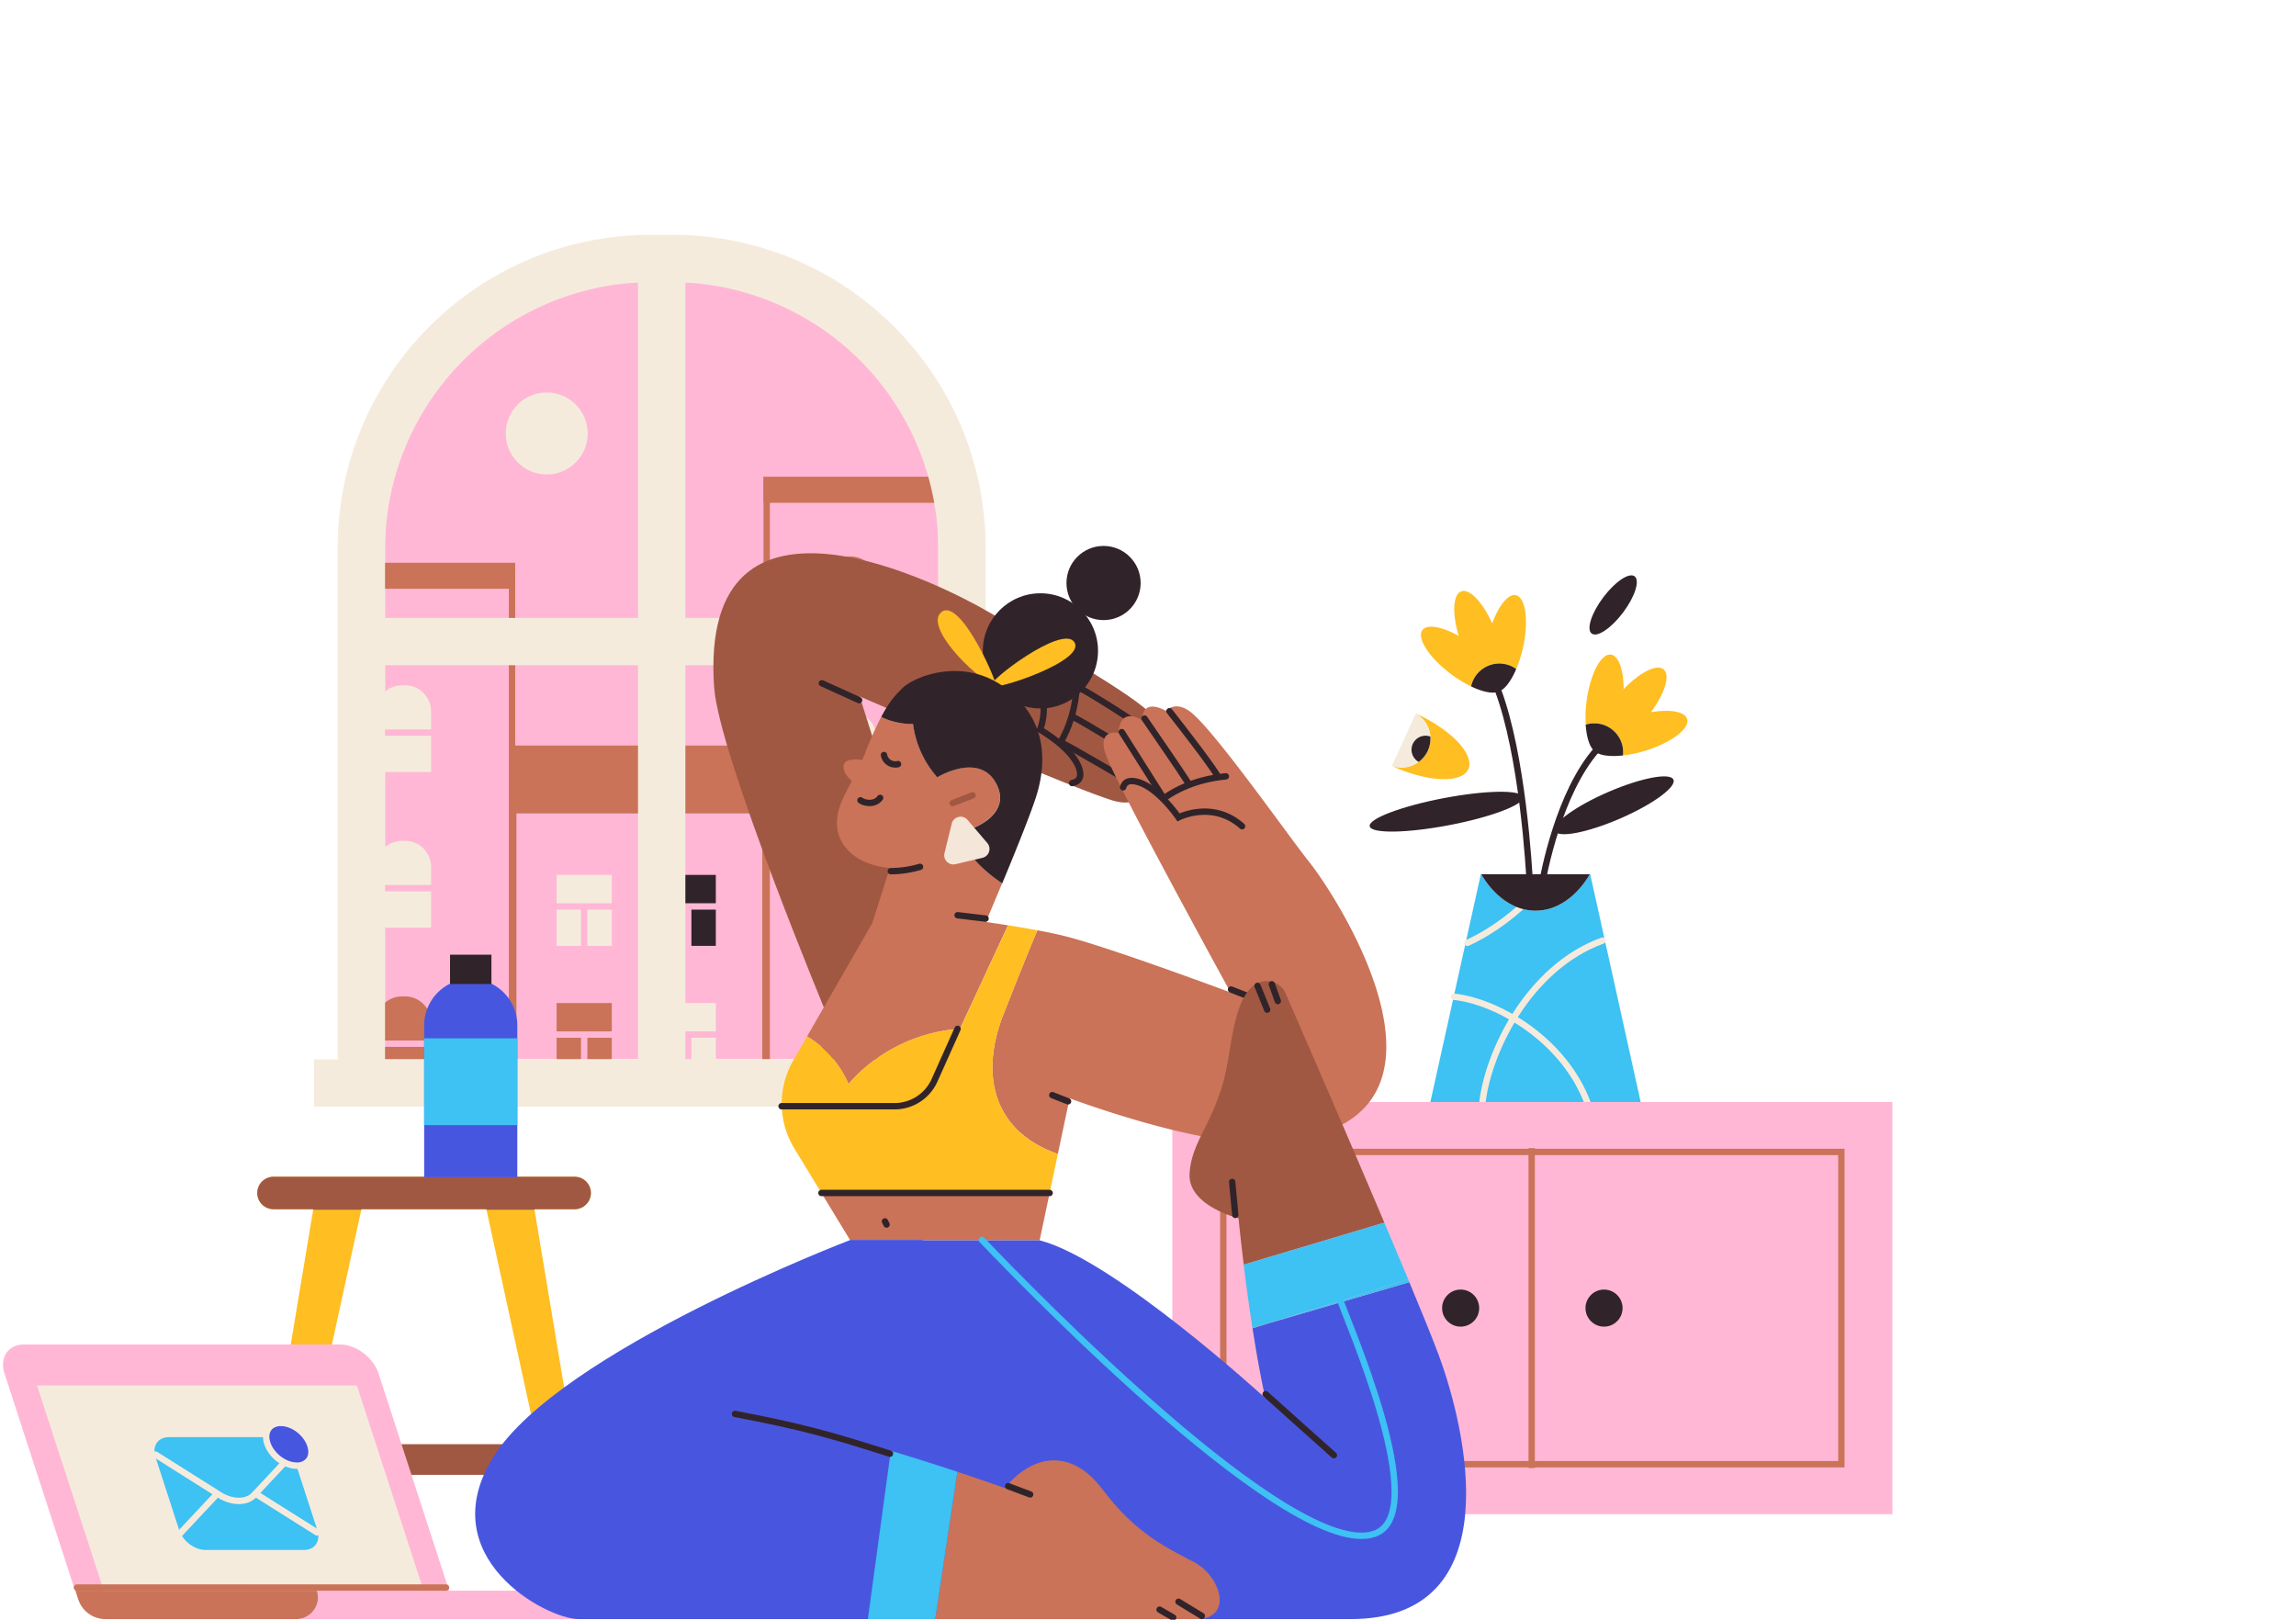 <?xml version="1.0" encoding="UTF-8" standalone="no"?>
<svg
   width="1443"
   height="1018"
   fill="none"
   version="1.1"
   id="svg372"
   sodipodi:docname="log_in.svg"
   inkscape:version="1.2.1 (9c6d41e410, 2022-07-14)"
   xmlns:inkscape="http://www.inkscape.org/namespaces/inkscape"
   xmlns:sodipodi="http://sodipodi.sourceforge.net/DTD/sodipodi-0.dtd"
   xmlns="http://www.w3.org/2000/svg"
   xmlns:svg="http://www.w3.org/2000/svg">
  <defs
     id="defs376" />
  <sodipodi:namedview
     id="namedview374"
     pagecolor="#ffffff"
     bordercolor="#000000"
     borderopacity="0.25"
     inkscape:showpageshadow="2"
     inkscape:pageopacity="0.0"
     inkscape:pagecheckerboard="0"
     inkscape:deskcolor="#d1d1d1"
     showgrid="false"
     inkscape:zoom="0.81434185"
     inkscape:cx="722.05549"
     inkscape:cy="509.61399"
     inkscape:window-width="1920"
     inkscape:window-height="1009"
     inkscape:window-x="-8"
     inkscape:window-y="-8"
     inkscape:window-maximized="1"
     inkscape:current-layer="svg372" />
  <style
     id="style190">
    .letter {
      animation: letter 2s ease 0s infinite normal forwards;
    }
    @keyframes letter {
      0%,
      100% {
        transform: translateX(0);
      }

      10%,
      30%,
      50%,
      70% {
        transform: translateX(-10px);
      }

      20%,
      40%,
      60% {
        transform: translateX(10px);
      }

      80% {
        transform: translateX(8px);
      }

      90% {
        transform: translateX(-8px);
      }
    }
    .window_1 {
      animation: ch-color-1 7s 2s infinite forwards;
      }
    .window_2 {
      animation: ch-color-2 6s 1s infinite forwards;
    }
    .window_3 {
      animation: ch-color-3 6s 1.5s infinite forwards;
    }
    .window_4 {
      animation: ch-color-1 6s 2.5s infinite forwards;
    }
    .window_5 {
      animation: ch-color-3 6s 3.5s infinite forwards;
    }
    .window_6 {
      animation: ch-color-2 6s 2.75s infinite forwards;
    }
    .window_7 {
      animation: ch-color-1 6s 3.15s infinite forwards;
    }
    @keyframes ch-color-1 {
      0%{
        fill: #F5EBDD;
      }
      50% {
        fill: #30242A;
      }
      100%{
        fill: #F5EBDD;
      }
    }
    @keyframes ch-color-2 {
      0%{
        fill: #F5EBDD;
      }
      50% {
        fill: #CA7358;
      }
      100%{
        fill: #F5EBDD;
      }
    }
    @keyframes ch-color-3 {
      0%{
        fill: #CA7358;
      }
      50% {
        fill: #F5EBDD;
      }
      100%{
        fill: #CA7358;
      }
    }
  </style>
  <path
     d="m 406.261,177.16 h 19.17 a 164.31,164.31 0 0 1 164.31,164.31 v 324.18 h -347.79 V 341.47 a 164.31,164.31 0 0 1 164.31,-164.31 z"
     fill="#ffb7d5"
     id="path192" />
  <path
     d="m 479.081,472.63 v 198.1 h -154.5 v -198.1 z m 4,-4 h -162.5 v 206.1 h 162.5 z"
     fill="#ca7358"
     id="path194" />
  <path
     d="m 483.081,468.63 h -162.5 v 42.61 h 162.5 z"
     fill="#ca7358"
     id="path196" />
  <path
     d="m 319.801,365.62 v 306.1 h -93.07 v -306.1 z m 4,-4 h -101.07 v 314.1 h 101.07 z m 282.85,-57.93 v 367 h -122.79 v -367 z m 4,-4 h -130.79 v 375 h 130.79 z"
     fill="#ca7358"
     id="path198" />
  <path
     d="m 532.651,349.73 h 1.91 a 16.378,16.378 0 0 1 16.38,16.38 v 38.11 h -34.67 v -38.11 a 16.378,16.378 0 0 1 16.38,-16.38 z"
     fill="#ca7358"
     id="path200" />
  <path
     d="m 512.311,379.45 h 42.6"
     stroke="#ffb7d5"
     stroke-width="4"
     stroke-linecap="round"
     stroke-linejoin="round"
     id="path202" />
  <path
     d="m 532.651,447.49 h 1.91 a 16.378,16.378 0 0 1 16.38,16.38 V 502 h -34.67 v -38.12 a 16.378,16.378 0 0 1 16.38,-16.38 z"
     fill="#f5ebdd"
     id="path204" />
  <path
     d="m 512.311,477.22 h 42.6"
     stroke="#ffb7d5"
     stroke-width="4"
     stroke-linecap="round"
     stroke-linejoin="round"
     id="path206" />
  <path
     d="m 532.651,545.26 h 1.91 a 16.378,16.378 0 0 1 16.38,16.38 v 38.11 h -34.67 v -38.11 a 16.378,16.378 0 0 1 16.38,-16.38 z"
     fill="#f5ebdd"
     id="path208" />
  <path
     d="m 512.311,574.98 h 42.6"
     stroke="#ffb7d5"
     stroke-width="4"
     stroke-linecap="round"
     stroke-linejoin="round"
     id="path210" />
  <path
     d="m 532.651,643 h 1.91 a 16.378,16.378 0 0 1 16.38,16.38 v 35 h -34.67 v -35 a 16.378,16.378 0 0 1 16.38,-16.38 z"
     fill="#30242a"
     id="path212" />
  <path
     class="window_1"
     d="m 252.651,430.73 h 1.91 a 16.378,16.378 0 0 1 16.38,16.38 v 38.11 h -34.67 v -38.11 a 16.378,16.378 0 0 1 16.38,-16.38 z"
     fill="#f5ebdd"
     id="path214" />
  <path
     d="m 232.311,460.45 h 42.6"
     stroke="#ffb7d5"
     stroke-width="4"
     stroke-linecap="round"
     stroke-linejoin="round"
     id="path216" />
  <path
     class="window_2"
     d="m 252.651,528.49 h 1.91 a 16.378,16.378 0 0 1 16.38,16.38 V 583 h -34.67 v -38.12 a 16.374,16.374 0 0 1 4.794,-11.589 16.38,16.38 0 0 1 11.586,-4.801 z"
     fill="#f5ebdd"
     id="path218" />
  <path
     d="m 232.311,558.22 h 42.6"
     stroke="#ffb7d5"
     stroke-width="4"
     stroke-linecap="round"
     stroke-linejoin="round"
     id="path220" />
  <path
     class="window_3"
     d="m 252.651,626.26 h 1.91 a 16.378,16.378 0 0 1 16.38,16.38 v 38.11 h -34.67 v -38.11 a 16.378,16.378 0 0 1 16.38,-16.38 z"
     fill="#ca7358"
     id="path222" />
  <path
     d="m 232.311,655.98 h 42.6"
     stroke="#ffb7d5"
     stroke-width="4"
     stroke-linecap="round"
     stroke-linejoin="round"
     id="path224" />
  <path
     d="m 610.651,299.69 h -130.79 v 16.35 h 130.79 z m -286.85,54 h -101.07 v 16.35 h 101.07 z"
     fill="#ca7358"
     id="path226" />
  <path
     class="window_4"
     d="m 384.491,549.88 h -34.68 v 44.59 h 34.68 z"
     fill="#f5ebdd"
     id="path228" />
  <path
     d="m 345.841,569.7 h 42.61 m -21.3,26.75 V 569.7"
     stroke="#ffb7d5"
     stroke-width="4"
     stroke-linecap="round"
     stroke-linejoin="round"
     id="path230" />
  <path
     class="window_5"
     d="m 384.491,630.41 h -34.68 V 675 h 34.68 z"
     fill="#ca7358"
     id="path232" />
  <path
     d="m 345.841,650.22 h 42.61 m -21.3,26.76 v -26.76"
     stroke="#ffb7d5"
     stroke-width="4"
     stroke-linecap="round"
     stroke-linejoin="round"
     id="path234" />
  <path
     class="window_6"
     d="m 449.881,549.88 h -34.68 v 44.59 h 34.68 z"
     fill="#30242a"
     id="path236" />
  <path
     d="m 411.241,569.7 h 42.61 m -21.31,26.75 V 569.7"
     stroke="#ffb7d5"
     stroke-width="4"
     stroke-linecap="round"
     stroke-linejoin="round"
     id="path238" />
  <path
     class="window_7"
     d="m 449.881,630.41 h -34.68 V 675 h 34.68 z"
     fill="#f5ebdd"
     id="path240" />
  <path
     d="m 411.241,650.22 h 42.61 m -21.31,26.76 v -26.76"
     stroke="#ffb7d5"
     stroke-width="4"
     stroke-linecap="round"
     stroke-linejoin="round"
     id="path242" />
  <path
     d="m 343.611,298.2 c 14.227,0 25.76,-11.533 25.76,-25.76 0,-14.227 -11.533,-25.76 -25.76,-25.76 -14.227,0 -25.76,11.533 -25.76,25.76 0,14.227 11.533,25.76 25.76,25.76 z m 290.72,367.61 h -436.97 v 29.73 h 436.97 z"
     fill="#f5ebdd"
     id="path244" />
  <path
     d="m 422.751,147.59 h -13.81 c -108.61,0 -196.71,88.08 -196.71,196.72 v 351.23 h 407.24 V 344.31 c 0,-108.64 -88.08,-196.72 -196.72,-196.72 z m -21.77,518.22 h -159 V 418.1 h 159 z m 0,-277.44 h -159 v -43.05 a 167.999,167.999 0 0 1 159,-167.76 z m 188.76,277.44 h -159 V 418.1 h 159 z m 0,-277.44 h -159 V 177.56 a 168,168 0 0 1 159,167.76 z"
     fill="#f5ebdd"
     id="path246" />
  <path
     d="m 520.481,639.7 c 0,0 -68.66,-164.8 -71.66,-207.76 -10.08,-144.59 146.78,-62.22 171.31,-48 17.86,10.36 87.9,49.55 101.88,63.52 9,9 2.74,15.67 2.74,15.67 0,0 10.51,13.8 -4.27,15.44 10.51,13.8 -6.25,15.67 -6.25,15.67 0,0 4.49,13.47 -12.92,9.42 -18.76,-4.37 -161,-65.94 -161,-65.94 0,0 31.78,100.33 41.7,132.07 z"
     fill="#a15842"
     id="path248" />
  <path
     d="m 673.811,492.17 c 3.38,-0.67 5.66,-2.62 5,-6.81 -2.15,-13.76 -25.14,-26.76 -25.14,-26.76 0,0 9.22,-22.19 -8.88,-39.33"
     stroke="#30242a"
     stroke-width="4"
     stroke-miterlimit="10"
     stroke-linecap="round"
     id="path250" />
  <path
     d="m 714.001,493.53 c -8.25,-4.83 -38.49,-22.52 -45.66,-26.2 m 52.42,10.79 c -10.32,-6.18 -35.46,-21.83 -45.84,-27.27 m 49.59,10.37 c -13,-8.62 -37.52,-24.59 -47.22,-29.49 m -10.11,33.7 c 3.46,-6.26 9.38,-18.7 9.7,-38.64"
     stroke="#30242a"
     stroke-width="4"
     stroke-miterlimit="10"
     stroke-linecap="round"
     id="path252" />
  <path
     d="m 539.931,440.06 -23.42,-10.64"
     stroke="#30242a"
     stroke-width="4"
     stroke-linecap="round"
     stroke-linejoin="round"
     id="path254" />
  <path
     d="m 183.101,907.68 v 19.27 h 166.61 v -19.27 z"
     fill="#a15842"
     id="path256" />
  <path
     d="M 377.151,1007.65 335.881,760 h 25.28 a 10.2,10.2 0 0 0 0,-20.4 h -189.27 a 10.202,10.202 0 0 0 -7.213,17.413 10.205,10.205 0 0 0 7.213,2.987 h 25 l -41.27,247.63 a 8.572,8.572 0 0 0 1.896,6.96 8.526,8.526 0 0 0 2.936,2.24 8.55,8.55 0 0 0 8.981,-1.1 8.536,8.536 0 0 0 2.997,-4.84 l 54.71,-250.89 h 78.53 l 54.66,250.88 a 8.573,8.573 0 0 0 2.99,4.85 8.588,8.588 0 0 0 5.37,1.89 c 1.245,0 2.475,-0.27 3.605,-0.79 a 8.518,8.518 0 0 0 2.939,-2.23 8.562,8.562 0 0 0 1.916,-6.95 z"
     fill="#ffbe21"
     id="path258" />
  <path
     d="m 361.161,760 a 10.2,10.2 0 0 0 0,-20.4 h -189.27 a 10.198,10.198 0 0 0 -10.2,10.2 10.202,10.202 0 0 0 10.2,10.2 h 25 l -0.05,0.31 h 30.19 l 0.07,-0.31 h 78.53 l 0.07,0.31 h 30.23 l -0.05,-0.31 z"
     fill="#a15842"
     id="path260" />
  <path
     d="M 282.271,999.76 H 47.191 L 2.861,863.34 c -3.29,-10.12 2.25,-18.32 12.36,-18.32 H 213.671 c 10.12,0 21,8.2 24.27,18.32 z m 148.06,0 h -231.15 c 0.665,2.05 0.834,4.23 0.496,6.36 a 13.656,13.656 0 0 1 -2.445,5.88 13.618,13.618 0 0 1 -4.851,4.14 13.76,13.76 0 0 1 -6.2,1.48 h 231.15 c 2.155,0 4.281,-0.5 6.203,-1.48 a 13.591,13.591 0 0 0 4.854,-4.13 13.669,13.669 0 0 0 2.444,-5.89 c 0.337,-2.13 0.166,-4.31 -0.501,-6.36 z"
     fill="#ffb7d5"
     id="path262" />
  <path
     d="M 199.181,999.76 H 47.421 l 1.77,5.46 c 1.17,3.6 3.451,6.74 6.515,8.97 a 17.921,17.921 0 0 0 10.545,3.43 H 186.251 c 2.149,-0.01 4.265,-0.52 6.177,-1.51 a 13.543,13.543 0 0 0 4.825,-4.14 13.636,13.636 0 0 0 1.928,-12.21 z"
     fill="#ca7358"
     id="path264" />
  <path
     d="M 266.251,999.76 H 65.241 l -41.95,-128.95 H 224.301 Z"
     fill="#f5ebdd"
     id="path266" />
  <path
     class="letter"
     d="m 191.051,974.16 h -61.92 c -6.88,0 -14.26,-5.58 -16.5,-12.45 l -14.93,-46 c -2.23,-6.87 1.53,-12.45 8.41,-12.45 h 61.92 c 6.87,0 14.25,5.58 16.49,12.45 l 14.93,46 c 2.23,6.87 -1.53,12.45 -8.4,12.45 z"
     fill="#3ec1f3"
     id="path268" />
  <path
     d="M 48.331,997.78 H 280.331"
     stroke="#ca7358"
     stroke-width="4"
     stroke-miterlimit="10"
     stroke-linecap="round"
     id="path270" />
  <path
     class="letter"
     d="m 184.151,913.51 -24.42,26.08 c -4.73,5 -13.74,5 -21.75,0 L 97.661,914.17 m 63.03,24.66 38.5,24.27 m -85.94,0.59 23.02,-24.59"
     stroke="#f5ebdd"
     stroke-width="4"
     stroke-miterlimit="10"
     stroke-linecap="round"
     id="path272" />
  <path
     class="letter"
     d="m 186.521,921.16 c -7.7,0 -16,-6.3 -18.54,-14 -1.18,-3.64 -0.87,-7 0.88,-9.39 1.61,-2.2 4.32,-3.42 7.64,-3.42 7.7,0 16,6.3 18.53,14.05 1.19,3.64 0.88,7 -0.88,9.38 -1.6,2.16 -4.31,3.38 -7.63,3.38 z"
     fill="#4756df"
     id="path274" />
  <path
     class="letter"
     d="m 176.501,896.3 c 6.78,0 14.4,5.8 16.63,12.66 1,3 0.77,5.72 -0.59,7.6 a 7.169,7.169 0 0 1 -6,2.6 c -6.79,0 -14.4,-5.8 -16.63,-12.67 -1,-3 -0.77,-5.71 0.59,-7.59 1.22,-1.68 3.35,-2.6 6,-2.6 z m 0,-4 c -8.52,0 -13.19,6.91 -10.42,15.43 2.77,8.52 11.92,15.43 20.44,15.43 8.52,0 13.19,-6.91 10.42,-15.43 -2.77,-8.52 -11.92,-15.43 -20.44,-15.43 z"
     fill="#f5ebdd"
     id="path276" />
  <path
     d="m 999.421,549.44 h -0.25 c -1.78,3.22 -13.51,22.91 -34.12,22.91 -20.61,0 -32.34,-19.69 -34.13,-22.91 h -0.24 l -32.08,144.81 h 132.9 z"
     fill="#3ec1f3"
     id="path278" />
  <path
     d="m 913.801,626.47 c 27.22,2.85 69.49,27.16 84.18,67.36"
     stroke="#f5ebdd"
     stroke-width="4"
     stroke-miterlimit="10"
     stroke-linecap="round"
     id="path280" />
  <path
     d="m 931.441,695 c 3.05,-32.75 29,-86.88 75.7,-103.81 m -42.58,-29.51 c -11.47,12.09 -25.93,23.35 -42.29,30.91"
     stroke="#f5ebdd"
     stroke-width="4"
     stroke-miterlimit="10"
     stroke-linecap="round"
     id="path282" />
  <path
     d="m 965.051,572.35 c 20.61,0 32.34,-19.69 34.12,-22.91 h -68.25 c 1.79,3.22 13.51,22.91 34.13,22.91 z"
     fill="#30242a"
     id="path284" />
  <path
     d="m 777.791,1017.62 a 8.82,8.82 0 0 1 -3.999,-0.96 8.746,8.746 0 0 1 -3.124,-2.68 8.77,8.77 0 0 1 -1.564,-3.8 8.802,8.802 0 0 1 0.337,-4.1 l 27.58,-83.92 a 8.796,8.796 0 0 1 3.2,-4.35 8.785,8.785 0 0 1 5.15,-1.65 h 19.3 a 8.787,8.787 0 0 1 4.37,1.16 8.834,8.834 0 0 1 3.22,3.179 8.901,8.901 0 0 1 1.21,4.358 8.839,8.839 0 0 1 -1.12,4.383 l -46.88,83.92 a 8.838,8.838 0 0 1 -3.237,3.27 8.879,8.879 0 0 1 -4.443,1.19 z"
     fill="#a15842"
     id="path286" />
  <path
     d="M 1189.331,692.61 H 736.771 v 259.08 h 452.56 z"
     fill="#ffb7d5"
     id="path288" />
  <path
     d="M 1155.271,726 V 918.28 H 770.831 V 726 Z m 4,-4 H 766.831 v 200.28 h 392.44 z"
     fill="#ca7358"
     id="path290" />
  <path
     d="M 962.631,721.64 V 922.66"
     stroke="#ca7358"
     stroke-width="4"
     stroke-miterlimit="10"
     id="path292" />
  <path
     d="m 1008.111,833.8 c 6.43,0 11.65,-5.216 11.65,-11.65 0,-6.434 -5.22,-11.65 -11.65,-11.65 -6.43,0 -11.65,5.216 -11.65,11.65 0,6.434 5.22,11.65 11.65,11.65 z m -90.12,0 c 6.43,0 11.65,-5.216 11.65,-11.65 0,-6.434 -5.22,-11.65 -11.65,-11.65 -6.43,0 -11.65,5.216 -11.65,11.65 0,6.434 5.22,11.65 11.65,11.65 z"
     fill="#30242a"
     id="path294" />
  <path
     d="m 295.851,615.2 a 29.27,29.27 0 0 1 29.27,29.27 v 95.41 h -58.54 v -95.41 a 29.27,29.27 0 0 1 29.27,-29.27 z"
     fill="#4756df"
     id="path296" />
  <path
     d="m 325.131,652.59 h -58.55 v 54.55 h 58.55 z"
     fill="#3ec1f3"
     id="path298" />
  <path
     d="m 308.861,600.02 h -26.02 v 18.43 h 26.02 z m 345.03,-154.74 c 19.993,0 36.2,-16.207 36.2,-36.2 0,-19.993 -16.207,-36.2 -36.2,-36.2 -19.993,0 -36.2,16.207 -36.2,36.2 0,19.993 16.207,36.2 36.2,36.2 z"
     fill="#30242a"
     id="path300" />
  <path
     d="m 625.781,431.46 c 2.89,1.31 -21.62,-56 -33.9,-46.92 -11.55,8.51 19.28,40.27 33.9,46.92 z"
     fill="#ffbe21"
     id="path302" />
  <path
     d="m 622.671,431.35 c 2.4,3 60.25,-16 52.52,-27.78 -7.42,-11.3 -54.92,24.8 -52.52,27.78 z"
     fill="#ffbe21"
     id="path304" />
  <path
     d="m 693.571,389.74 c 12.874,0 23.31,-10.436 23.31,-23.31 0,-12.874 -10.436,-23.31 -23.31,-23.31 -12.874,0 -23.31,10.436 -23.31,23.31 0,12.874 10.436,23.31 23.31,23.31 z"
     fill="#30242a"
     id="path306" />
  <path
     d="m 534.371,779.56 h 119.03 l 6.28,-29.76 h -143.42 z m -1.04,-98.2 c 0,0 24.31,-31.74 69.93,-34.72 l 30.29,-65.07 a 849.14,849.14 0 0 0 -13.92,-2.11 c 1.2,-2.9 5.28,-12.5 10.21,-24.34 -8.92,-5.93 -23.49,-17.59 -26.86,-32.3 10.7,-1.61 32,-11.71 23.59,-29.38 -10.3,-21.67 -37.56,-5 -37.56,-5 a 62.87,62.87 0 0 1 -15.18,-33.44 c -3.31,0.34 -12.79,-0.67 -19.52,-4.31 l -0.45,-0.26 a 229.033,229.033 0 0 0 -9.68,21.73 c -0.75,1.9 -1.47,3.74 -2.23,5.49 0,0 -9.41,-1.6 -11.34,2.29 -2.39,4.8 4.77,11 4.77,11 -5.72,10.76 -10.79,19.57 -8.95,30.73 1.62,9.85 10.91,21.82 32.8,23.82 l -11,34.71 -41,71.19 c 8.04,4.71 18.84,13.68 26.1,29.97 z M 823.011,542 c -12.91,-16.11 -59,-81.89 -74.39,-94.23 -9.92,-7.94 -15.87,-1 -15.87,-1 0,0 -14.88,-8.93 -14.88,5.95 -14.88,-8.93 -14.88,7.93 -14.88,7.93 0,0 -13.89,-3 -7.93,13.89 6.41,18.16 78.36,149.24 78.36,149.24 0,0 -74.4,-27.77 -103.16,-35.17 -5.28,-1.36 -11.75,-2.7 -18.28,-3.92 -4.21,9.86 -10.79,26 -21.4,53 -14.4,36.55 -7.4,73.09 34.27,87.59 l 7.39,-35 c 0,0 77,28.94 120,27.77 145.83,-3.96 48.63,-153.74 30.77,-176.05 z"
     fill="#ca7358"
     id="path308" />
  <path
     d="m 573.831,455 a 62.869,62.869 0 0 0 15.22,33.53 c 0,0 27.26,-16.72 37.56,5 8.41,17.67 -12.89,27.77 -23.59,29.38 3.37,14.71 17.94,26.37 26.86,32.3 7.32,-17.59 16.5,-40.14 20.82,-53 6.39,-19.06 9.69,-48.6 -19,-69.94 -26.85,-19.93 -57.62,-6.71 -64.56,0.23 -4.12,4.12 -8,8 -13.24,18 l 0.45,0.26 c 6.69,3.53 16.17,4.54 19.48,4.24 z"
     fill="#30242a"
     id="path310" />
  <path
     d="m 630.581,637.72 c 10.61,-26.94 17.19,-43.12 21.4,-53 -6.44,-1.21 -12.93,-2.3 -18.39,-3.17 l -30.26,65.09 c -45.62,3 -69.93,34.72 -69.93,34.72 -7.3,-16.29 -18.1,-25.26 -26.09,-30 l -9.14,15.87 a 54.11,54.11 0 0 0 1,54.48 l 17.08,28.07 h 143.43 l 5.17,-24.49 c -41.67,-14.48 -48.67,-51.02 -34.27,-87.57 z"
     fill="#ffbe21"
     id="path312" />
  <path
     d="m 559.851,547.54 a 65.865,65.865 0 0 0 18.38,-2.72 m 127.63,-49.97 c 0.73,-2.54 2.53,-4.19 6.06,-3.94 13.89,1 28.76,22.82 28.76,22.82 0,0 21.35,-11 39.94,5.55"
     stroke="#30242a"
     stroke-width="4"
     stroke-miterlimit="10"
     stroke-linecap="round"
     id="path314" />
  <path
     d="m 705.011,460.11 c 7.76,12.23 22.18,35 25.75,40.72 m -11.43,-49.21 c 8,11.78 22,31.88 27.31,40.29 m -11.65,-44.91 c 10,12.76 25.32,32.56 30.49,41 m -32.73,12.83 c 6,-4 17.85,-10.91 37.69,-12.89 m -151.04,89.4 -17.58,-2.11 m -44.64,194.41 -0.99,-1.98 m 115.07,-75.46 -9.93,-3.9 m 134.9,-57.53 -22.55,-8.86"
     stroke="#30242a"
     stroke-width="4"
     stroke-miterlimit="10"
     stroke-linecap="round"
     id="path316" />
  <path
     d="m 659.681,749.8 h -143.42 m 85.56,-103.16 -14.49,32.36 a 27.55,27.55 0 0 1 -25.13,16.27 h -71"
     stroke="#30242a"
     stroke-width="4"
     stroke-linecap="round"
     stroke-linejoin="round"
     id="path318" />
  <path
     d="m 540.801,503 c 1.71,1.47 8.65,3.47 12.36,-1.54"
     stroke="#30242a"
     stroke-width="4"
     stroke-miterlimit="10"
     stroke-linecap="round"
     id="path320" />
  <path
     d="m 611.261,499.89 -12.56,4.87"
     stroke="#a15842"
     stroke-width="4"
     stroke-miterlimit="10"
     stroke-linecap="round"
     id="path322" />
  <path
     d="m 564.411,480.24 a 7.206,7.206 0 0 1 -7.741,-2.988 7.2,7.2 0 0 1 -1.099,-2.712"
     stroke="#30242a"
     stroke-width="4"
     stroke-linecap="round"
     stroke-linejoin="round"
     id="path324" />
  <path
     d="m 598.151,517.6 -4.54,18.55 a 5.749,5.749 0 0 0 6.92,7 l 16.95,-4 a 5.748,5.748 0 0 0 3,-9.34 l -12.41,-14.51 a 5.745,5.745 0 0 0 -5.655,-1.849 5.754,5.754 0 0 0 -4.265,4.149 z"
     fill="#f4e6d8"
     id="path326" />
  <path
     d="m 636.331,948.62 c -9.92,-11.91 -44.43,-55 -44.43,-55"
     stroke="#30242a"
     stroke-width="4"
     stroke-linecap="round"
     stroke-linejoin="round"
     id="path328" />
  <path
     d="m 904.331,852 c -3.64,-9.84 -10.32,-26.33 -18.56,-46.13 l -88.44,25.81 -10.14,3.2 c 4.56,29.49 8.06,43.87 8.06,43.87 0,0 -95.22,-87.29 -141.84,-99.19 h -119.08 l -40.67,238.06 h 355.1 c 101.22,0 72.45,-120.02 55.57,-165.62 z"
     fill="#4856df"
     id="path330" />
  <path
     d="m 808.041,624.49 a 12.865,12.865 0 0 0 -5.85,-6.392 12.858,12.858 0 0 0 -8.57,-1.238 c -17.63,3.94 -19,37.32 -23.18,56.56 -6.94,31.75 -21.82,43.65 -22.81,64.48 -1,20 30.75,27.77 30.75,27.77 a 1427.68,1427.68 0 0 0 3.29,29.17 l 88.38,-26.42 c -24.24,-57.14 -52.95,-123.15 -62.01,-143.93 z m -20.9,210.16 v 0.23 l 10.14,-3.2 z"
     fill="#a15842"
     id="path332" />
  <path
     d="m 885.791,805.84 c -0.26,-0.61 -0.51,-1.23 -0.77,-1.85 l -87.69,27.69 z"
     fill="#3ec1f3"
     id="path334" />
  <path
     d="m 885.021,804 c -4.61,-11.06 -9.69,-23.11 -15,-35.57 l -88.38,26.42 c 1.89,15.44 3.76,28.69 5.47,39.81 l 10.18,-3 z"
     fill="#3ec1f3"
     id="path336" />
  <path
     d="m 617.071,779.25 c 31.7,33.25 195.62,201.8 246.61,184.8 37.23,-12.41 -17.59,-134.68 -22.81,-150.77"
     stroke="#3ec1f3"
     stroke-width="4"
     stroke-linecap="round"
     stroke-linejoin="round"
     id="path338" />
  <path
     d="m 838.331,914.6 c -11.49,-10.3 -32,-28.67 -42.9,-38.37 m -21.02,-133.37 1.94,20.73 m 22.98,-144.97 3.76,10.54 m -12.76,-9.54 6.08,14.95"
     stroke="#30242a"
     stroke-width="4"
     stroke-linecap="round"
     stroke-linejoin="round"
     id="path340" />
  <path
     d="m 559.861,911.84 -0.56,-0.17 20.69,-132.31 h -45.66 c 0,0 -182.47,69.64 -224.13,136.09 -39.38,62.81 32.73,102.17 53.56,102.17 h 181.67 z"
     fill="#4856df"
     id="path342" />
  <path
     d="m 751.591,1017.62 c 23.81,0 15.88,-26.79 -1,-35.71 -16.88,-8.92 -36.7,-17.86 -57.53,-45.63 -20.83,-27.77 -45.63,-20.83 -61.5,-1 0,0 -12.1,-4.35 -29.88,-10.25 l -13.92,92.58 z"
     fill="#ca7358"
     id="path344" />
  <path
     d="m 561.601,912.36 -1.74,-0.52 -14.43,105.78 h 42.34 l 13.92,-92.62 c -11.56,-3.79 -25.51,-8.28 -40.09,-12.64 z"
     fill="#3ec1f3"
     id="path346" />
  <path
     d="m 740.681,1006.71 14.65,8.91 m -293.37,-126.95 c 41.66,7.93 59.68,13 97.37,25 m 169.45,98 8.55,4.95 m -103.77,-82.57 13.88,5.21"
     stroke="#30242a"
     stroke-width="4"
     stroke-linecap="round"
     stroke-linejoin="round"
     id="path348" />
  <path
     d="m 968.201,560.26 c 2.12,-12.52 11.76,-62.18 35.35,-89.05"
     stroke="#30242a"
     stroke-width="4"
     stroke-miterlimit="10"
     stroke-linecap="round"
     id="path350" />
  <path
     d="m 1018.061,514.525 c 20.6,-8.904 35.67,-19.879 33.67,-24.512 -2,-4.634 -20.32,-1.171 -40.92,7.733 -20.6,8.905 -35.67,19.879 -33.67,24.513 2.01,4.633 20.33,1.171 40.92,-7.734 z m 2.06,-129.616 c 7.44,-9.934 10.67,-20.092 7.21,-22.689 -3.47,-2.598 -12.31,3.35 -19.76,13.283 -7.45,9.934 -10.68,20.092 -7.21,22.689 3.46,2.598 12.31,-3.349 19.76,-13.283 z"
     fill="#30242a"
     id="path352" />
  <path
     d="m 1060.331,451.88 c -1.45,-4.72 -10.85,-6.24 -22.75,-4.25 8.71,-11.77 12.31,-23.26 8,-26.89 -4.31,-3.63 -15,1.85 -25.16,12.4 0,-12.06 -3.11,-21.08 -8,-21.71 -6.24,-0.81 -13.08,12.34 -15.28,29.36 a 76.542,76.542 0 0 0 -0.54,14.67 c 2.88,-0.902 5.94,-1.07 8.9,-0.491 2.96,0.58 5.73,1.89 8.05,3.811 a 18.101,18.101 0 0 1 6.47,16.02 77.017,77.017 0 0 0 13.92,-2.93 c 16.39,-5.02 28.21,-13.97 26.39,-19.99 z"
     fill="#ffbe21"
     id="path354" />
  <path
     d="m 1013.681,458.9 a 18.097,18.097 0 0 0 -17.1,-3.44 c 0.53,8.11 2.54,14.33 5.61,16.65 2.85,2.69 9.51,3.62 17.81,2.69 0.34,-2.966 -0.06,-5.969 -1.17,-8.742 a 18.103,18.103 0 0 0 -5.15,-7.158 z"
     fill="#30242a"
     id="path356" />
  <path
     d="m 961.661,558.67 c -0.69,-14.22 -4.82,-84 -20.3,-125.21"
     stroke="#30242a"
     stroke-width="4"
     stroke-miterlimit="10"
     stroke-linecap="round"
     id="path358" />
  <path
     d="m 910.611,518.648 c 26.6,-5.069 47.44,-12.987 46.54,-17.686 -0.89,-4.698 -23.18,-4.397 -49.78,0.672 -26.6,5.07 -47.44,12.988 -46.54,17.686 0.89,4.698 23.18,4.398 49.78,-0.672 z"
     fill="#30242a"
     id="path360" />
  <path
     d="m 952.711,374.12 c -4.82,-1.06 -10.75,6.4 -14.86,17.74 -6,-13.36 -14.24,-22.13 -19.5,-20.17 -5.26,1.96 -5.77,14 -1.54,28 -10.53,-5.88 -19.89,-7.63 -22.84,-3.67 -3.77,5 4.33,17.45 18.09,27.72 a 77.053,77.053 0 0 0 12.52,7.67 c 0.63,-2.952 1.98,-5.7 3.93,-7.997 a 18.141,18.141 0 0 1 16.12,-6.217 c 3,0.388 5.84,1.517 8.29,3.284 a 78.581,78.581 0 0 0 4.27,-13.57 c 3.67,-16.76 1.67,-31.44 -4.48,-32.79 z"
     fill="#ffbe21"
     id="path362" />
  <path
     d="m 935.971,418.2 a 18.14,18.14 0 0 0 -7.4,5.145 18.095,18.095 0 0 0 -3.99,8.075 c 7.33,3.51 13.73,4.81 17.26,3.28 3.74,-1.18 7.82,-6.53 11.08,-14.21 a 18.104,18.104 0 0 0 -16.95,-2.29 z"
     fill="#30242a"
     id="path364" />
  <path
     d="m 889.821,448.44 v 0.06 a 18.122,18.122 0 0 1 8.32,10.186 18.072,18.072 0 0 1 -0.75,13.134 18.144,18.144 0 0 1 -9.44,9.152 18.144,18.144 0 0 1 -13.14,0.378 v 0.07 c 22.38,10.23 43.89,11.13 48,2 4.11,-9.13 -10.61,-24.76 -32.99,-34.98 z"
     fill="#ffbe21"
     id="path366" />
  <path
     d="m 891.621,478.87 a 8.824,8.824 0 0 1 -4.07,-4.955 8.848,8.848 0 0 1 0.37,-6.4 8.838,8.838 0 0 1 4.62,-4.449 8.8,8.8 0 0 1 6.41,-0.136 18.193,18.193 0 0 0 -9.16,-14.43 l -15,32.85 a 18.098,18.098 0 0 0 16.83,-2.48 z"
     fill="#f5ebdd"
     id="path368" />
  <path
     d="m 887.921,467.54 a 8.802,8.802 0 0 0 3.7,11.33 18.197,18.197 0 0 0 5.73,-7.022 18.12,18.12 0 0 0 1.6,-8.918 8.808,8.808 0 0 0 -11.03,4.61 z"
     fill="#30242a"
     id="path370" />
</svg>
